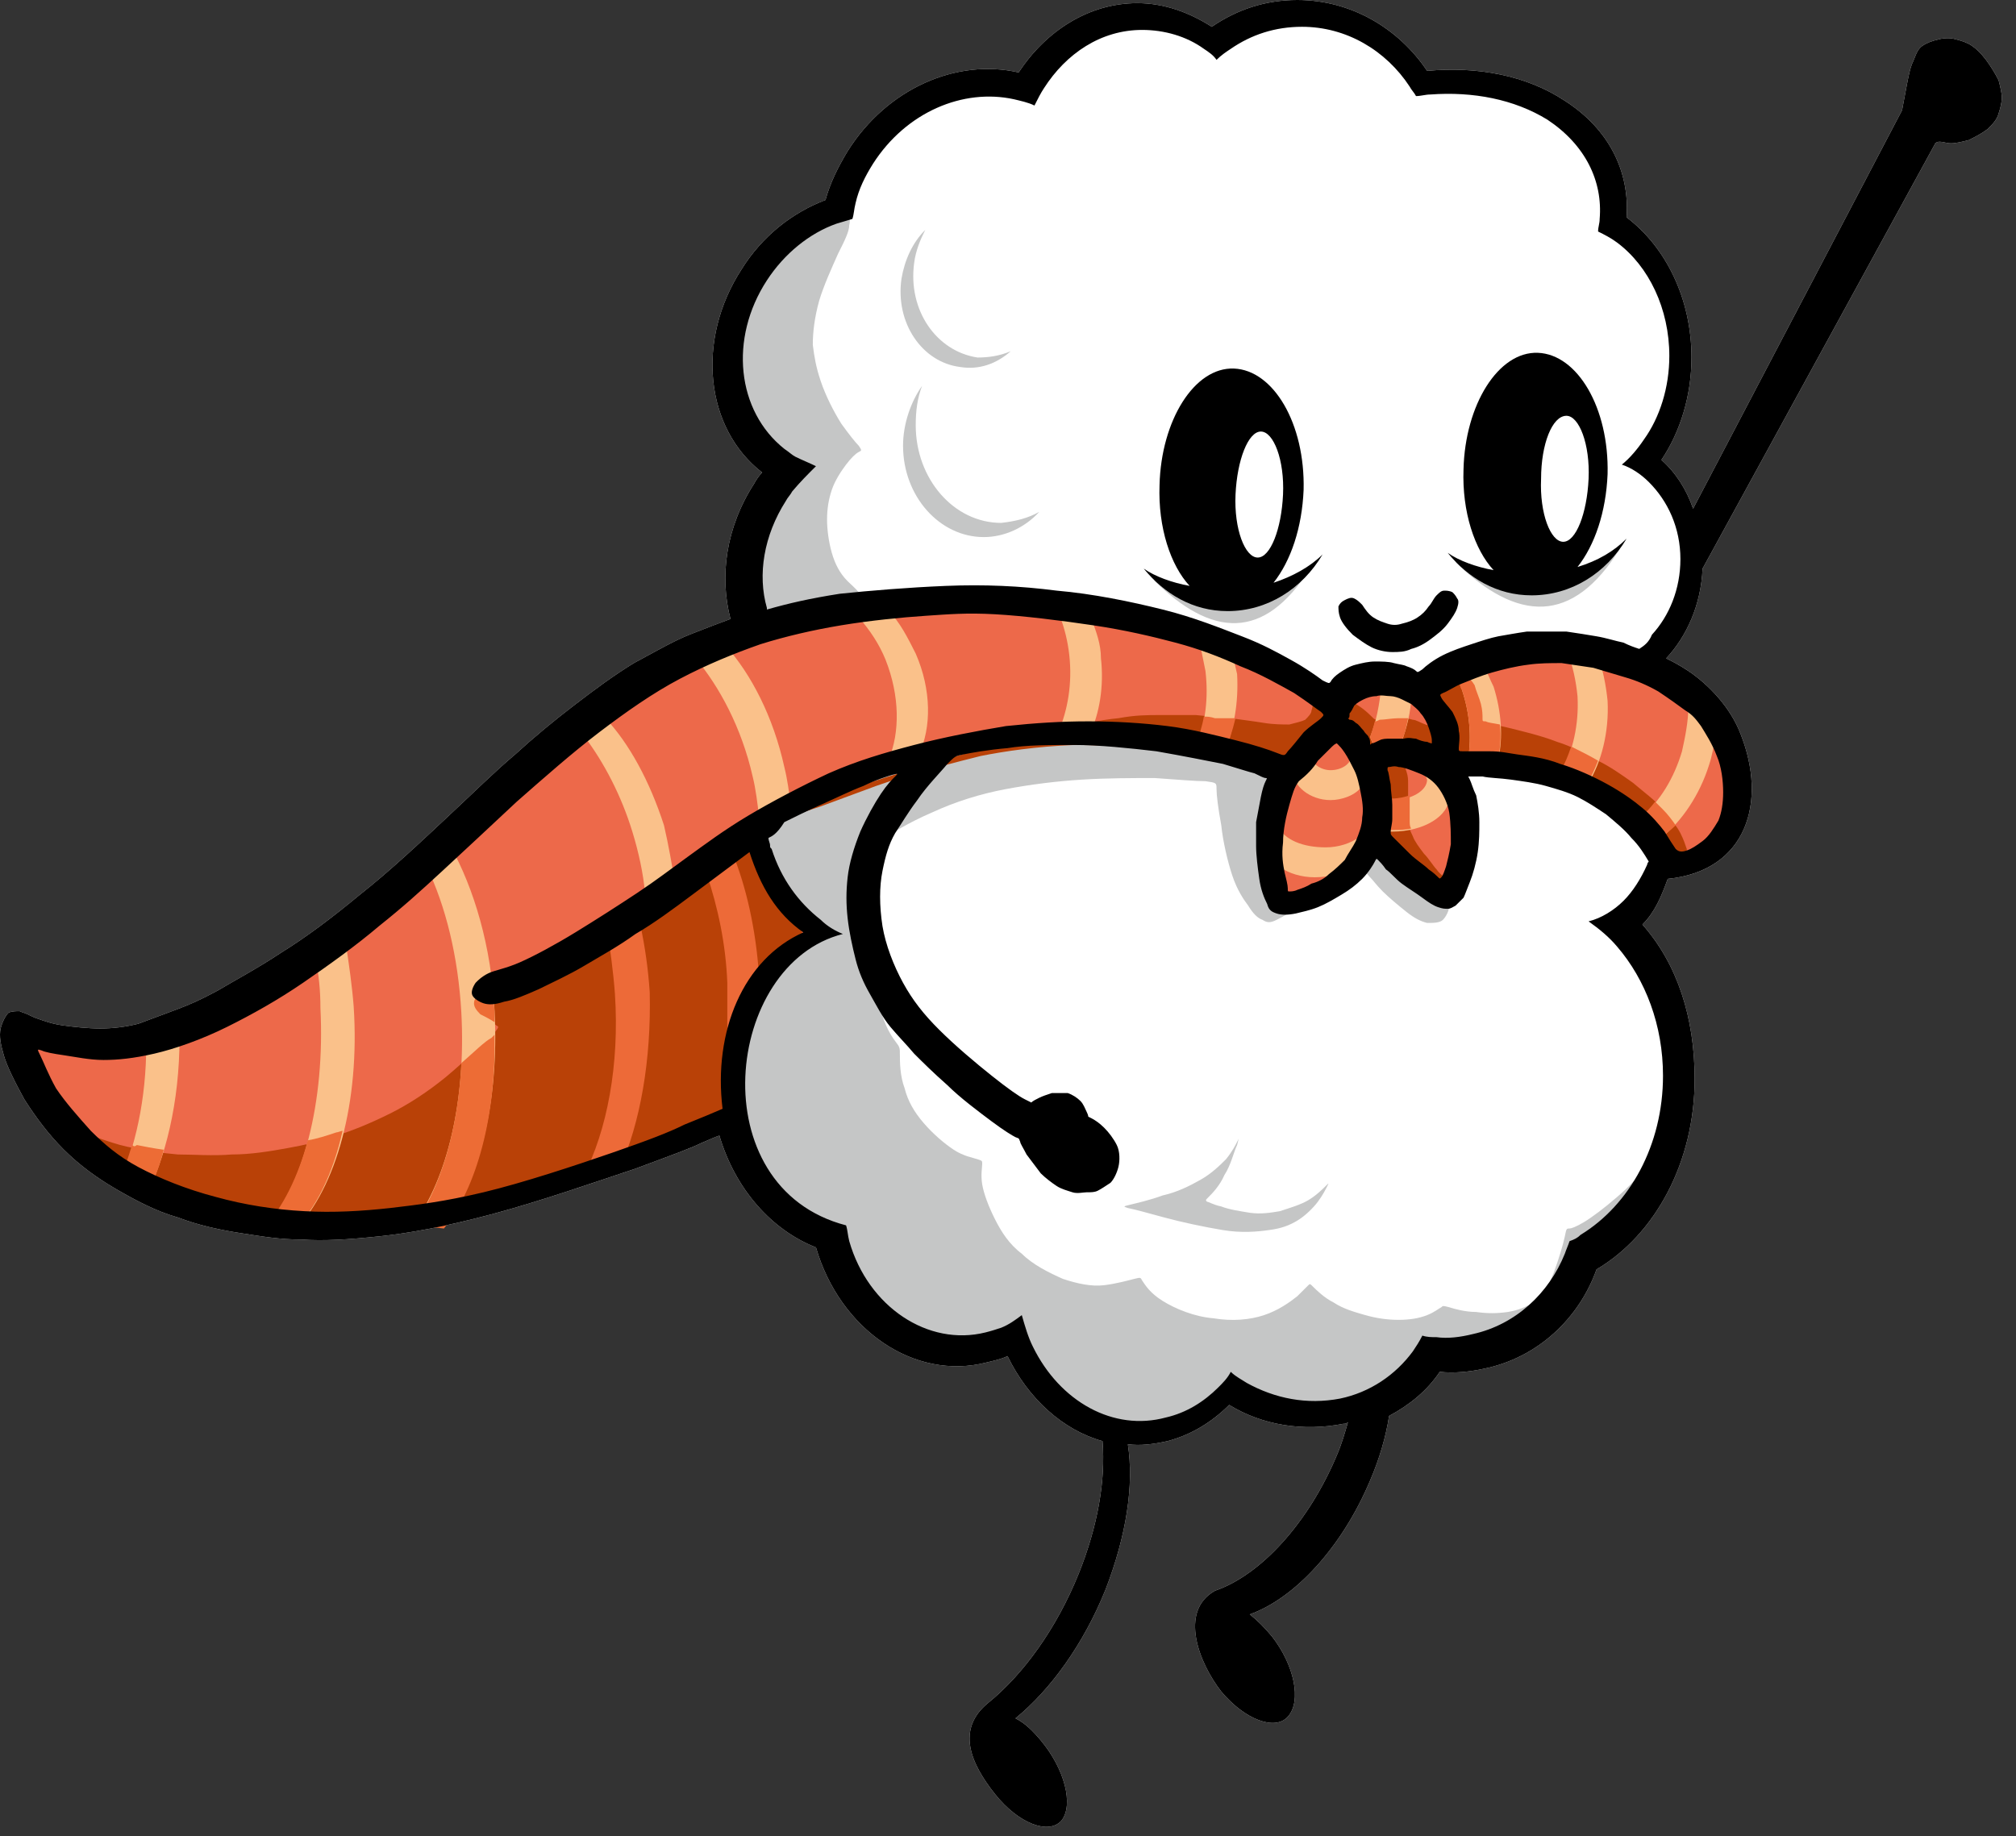 <svg width="101" height="92" viewBox="0 0 101 92" fill="none" xmlns="http://www.w3.org/2000/svg">
<rect x="0" y="0" width="101" height="92" fill="#333333" stroke="none"/>
<path fill-rule="evenodd" clip-rule="evenodd" d="M61.185 84.753C62.375 86.174 63.882 86.726 64.517 86.016C65.231 85.227 64.834 83.412 63.723 81.991C63.327 81.518 63.01 81.202 62.613 80.886C64.834 80.097 67.213 77.572 68.641 74.179C69.117 73.074 69.434 71.969 69.593 70.943C70.624 70.391 71.497 69.681 72.131 68.734C72.845 68.813 73.638 68.734 74.352 68.576C77.049 68.024 79.111 66.051 79.984 63.604C82.918 61.868 84.901 58.238 84.901 54.056C84.901 50.978 84.029 48.295 82.284 46.322C82.918 45.691 83.236 44.902 83.553 44.034C87.519 43.639 88.55 40.167 87.201 36.774C86.963 36.142 86.567 35.511 86.091 34.959C85.615 34.406 85.06 33.933 84.584 33.617C84.108 33.302 83.791 33.144 83.474 32.986C84.505 31.881 85.219 30.303 85.298 28.488L96.958 7.181C97.037 7.102 97.116 7.102 97.196 7.102C97.354 7.102 97.513 7.181 97.751 7.181C97.989 7.181 98.306 7.102 98.623 7.023C98.941 6.865 99.258 6.708 99.575 6.471C99.813 6.234 100.051 5.997 100.13 5.682C100.21 5.445 100.289 5.129 100.289 4.893C100.289 4.656 100.21 4.34 100.13 4.025C99.972 3.709 99.734 3.314 99.496 2.999C99.258 2.683 99.02 2.446 98.782 2.288C98.544 2.131 98.306 2.052 97.989 1.973C97.751 1.894 97.433 1.894 97.116 1.973C96.799 2.052 96.561 2.131 96.323 2.288C96.085 2.446 96.006 2.683 95.847 3.078C95.689 3.393 95.609 3.867 95.53 4.261C95.451 4.656 95.371 5.129 95.292 5.524L84.822 25.489C84.505 24.542 83.95 23.674 83.236 23.043C84.187 21.622 84.743 19.807 84.743 17.913C84.743 14.994 83.474 12.389 81.491 10.89C81.649 8.602 80.618 6.471 78.397 5.05C76.494 3.788 74.035 3.314 71.497 3.551C70.069 1.42 67.689 0 64.993 0C63.406 0 61.978 0.473 60.709 1.342C59.599 0.631 58.33 0.158 56.981 0.158C54.523 0.158 52.381 1.578 51.033 3.63C47.939 2.92 44.449 4.419 42.466 7.576C41.99 8.365 41.594 9.154 41.356 10.022C39.69 10.653 38.183 11.837 37.152 13.494C34.852 17.045 35.328 21.465 38.183 23.674C38.025 23.832 37.866 24.069 37.786 24.227C36.359 26.436 36.041 28.882 36.597 31.013C35.962 31.25 35.328 31.486 34.535 31.802C33.741 32.118 32.789 32.67 31.758 33.223C30.727 33.854 29.775 34.564 28.744 35.353C27.713 36.142 26.761 36.932 25.809 37.8C24.778 38.668 23.747 39.694 22.478 40.877C21.13 42.14 19.543 43.639 18.036 44.823C16.609 46.007 15.34 46.954 14.07 47.743C12.881 48.532 11.691 49.163 10.898 49.637C10.025 50.11 9.47 50.347 8.835 50.584C8.201 50.82 7.566 51.057 6.932 51.294C6.297 51.452 5.663 51.531 5.028 51.531C4.394 51.531 3.68 51.452 3.125 51.373C2.569 51.294 2.173 51.136 1.935 51.057C1.697 50.978 1.538 50.899 1.38 50.82C1.221 50.742 1.142 50.742 0.983 50.663C0.824 50.663 0.586 50.663 0.428 50.742C0.269 50.899 0.111 51.215 0.031 51.531C-0.048 51.925 0.031 52.32 0.19 52.872C0.348 53.425 0.745 54.214 1.221 55.082C1.776 55.95 2.411 56.818 3.204 57.607C3.997 58.396 4.87 59.027 5.821 59.58C6.773 60.132 7.804 60.685 8.915 61C9.946 61.395 11.056 61.632 12.088 61.789C13.119 61.947 13.991 62.105 15.102 62.105C16.212 62.184 17.481 62.105 18.988 61.947C20.495 61.789 22.24 61.474 24.62 60.842C26.999 60.211 29.934 59.185 31.838 58.554C33.741 57.844 34.614 57.528 35.09 57.291C35.645 57.055 35.804 56.976 36.041 56.897C36.835 59.58 38.659 61.632 40.88 62.5C42.07 66.603 45.798 69.207 49.446 68.26C49.764 68.181 50.16 68.103 50.477 67.945C51.508 70.075 53.254 71.654 55.236 72.206C55.395 74.179 54.998 76.467 54.047 78.835C52.936 81.597 51.27 83.885 49.526 85.306C47.86 86.647 48.653 88.383 49.843 89.883C51.033 91.382 52.54 91.934 53.174 91.224C53.809 90.435 53.333 88.62 52.143 87.2C51.746 86.726 51.35 86.332 50.874 86.095C52.619 84.674 54.285 82.386 55.395 79.624C56.426 76.941 56.823 74.416 56.505 72.364C57.14 72.443 57.775 72.364 58.489 72.206C59.678 71.89 60.709 71.259 61.582 70.391C63.248 71.417 65.31 71.733 67.293 71.338C67.372 71.338 67.451 71.338 67.531 71.259C67.372 71.811 67.213 72.364 66.975 72.916C65.548 76.309 63.168 78.914 60.868 79.703C59.044 80.729 60.075 83.333 61.185 84.753Z" fill="white"/>
<path fill-rule="evenodd" clip-rule="evenodd" d="M58.33 61C59.202 61.237 60.313 61.474 61.265 61.632C62.216 61.789 63.01 61.711 63.565 61.632C64.199 61.553 64.596 61.395 64.993 61.158C65.389 60.921 65.786 60.527 66.024 60.211C66.262 59.895 66.42 59.58 66.499 59.422C66.579 59.264 66.579 59.264 66.42 59.422C66.262 59.58 65.944 59.895 65.548 60.132C65.151 60.369 64.596 60.527 64.12 60.685C63.644 60.764 63.168 60.843 62.613 60.764C62.137 60.685 61.582 60.606 61.185 60.448C60.789 60.369 60.551 60.211 60.471 60.211C60.392 60.132 60.392 60.132 60.551 59.974C60.709 59.817 61.106 59.422 61.344 58.87C61.661 58.396 61.82 57.686 61.978 57.37C62.058 57.055 62.058 57.055 62.058 57.055C62.058 57.055 62.058 57.055 61.978 57.212C61.899 57.37 61.74 57.686 61.423 58.081C61.106 58.396 60.709 58.791 60.154 59.106C59.599 59.422 58.964 59.738 58.251 59.895C57.616 60.132 56.902 60.29 56.585 60.369C56.267 60.448 56.267 60.448 56.505 60.527C56.902 60.606 57.457 60.764 58.33 61ZM50.636 17.598C49.922 18.229 49.05 18.545 48.098 18.387C46.194 18.15 44.846 16.177 45.163 13.968C45.322 13.021 45.718 12.153 46.353 11.521C46.115 11.995 45.877 12.547 45.798 13.179C45.48 15.546 46.908 17.598 48.97 17.913C49.526 17.913 50.081 17.834 50.636 17.598ZM52.064 25.647C51.35 26.436 50.319 26.91 49.288 26.91C47.067 26.91 45.242 24.858 45.242 22.333C45.242 21.228 45.639 20.123 46.194 19.334C45.956 19.965 45.877 20.596 45.877 21.307C45.877 23.99 47.781 26.199 50.16 26.199C50.874 26.12 51.508 25.963 52.064 25.647ZM57.775 29.04C60.709 31.96 63.327 32.118 65.627 28.488C64.913 28.961 64.199 29.435 63.486 29.672C62.772 29.908 62.216 29.987 61.661 29.987C61.185 29.987 60.789 29.987 60.551 29.987C60.313 29.987 60.154 30.066 59.995 29.987C59.837 29.987 59.599 29.908 59.202 29.75C58.885 29.593 58.33 29.277 57.775 29.04ZM72.924 28.172C76.018 31.171 78.794 31.329 81.173 27.462C80.539 27.857 79.904 28.251 79.19 28.646C78.477 28.961 77.525 29.277 76.969 29.356C76.335 29.514 75.938 29.514 75.621 29.435C75.304 29.356 75.066 29.198 74.749 29.04C74.431 28.882 74.193 28.725 73.876 28.567C73.559 28.409 73.242 28.251 73.083 28.172C72.924 28.172 72.924 28.172 72.924 28.172ZM43.022 30.224C43.418 29.908 42.863 29.514 42.466 29.119C42.07 28.725 41.832 28.251 41.673 27.699C41.514 27.146 41.435 26.515 41.435 26.041C41.435 25.489 41.514 25.016 41.673 24.542C41.832 24.069 42.149 23.595 42.387 23.279C42.625 22.964 42.863 22.727 43.022 22.648C43.18 22.569 43.18 22.569 43.022 22.333C42.863 22.175 42.546 21.78 42.149 21.228C41.752 20.596 41.356 19.807 41.118 19.097C40.88 18.387 40.801 17.913 40.721 17.282C40.721 16.651 40.801 15.941 41.038 15.072C41.276 14.283 41.673 13.415 41.99 12.705C42.308 12.074 42.546 11.6 42.546 11.285C42.625 10.969 42.546 10.811 42.228 10.811C41.911 10.811 41.435 10.969 40.563 11.443C39.769 11.916 38.659 12.784 37.945 13.81C37.231 14.836 36.835 16.02 36.755 17.282C36.676 18.466 36.993 19.728 37.311 20.754C37.707 21.78 38.183 22.569 38.421 23.279C38.659 23.99 38.659 24.542 38.421 25.331C38.183 26.12 37.707 26.988 37.469 27.857C37.231 28.646 37.152 29.356 37.231 29.908C37.311 30.461 37.469 30.855 37.945 31.092C38.421 31.25 39.214 31.25 40.245 31.013C41.356 30.855 42.625 30.54 43.022 30.224ZM72.131 44.586C72.448 44.823 72.607 45.139 72.607 45.375C72.607 45.612 72.448 45.928 72.29 46.086C72.131 46.243 71.814 46.243 71.497 46.243C71.179 46.164 70.862 46.007 70.465 45.691C70.069 45.375 69.593 44.981 69.276 44.665C68.958 44.349 68.8 44.113 68.641 43.955C68.483 43.797 68.324 43.56 68.245 43.481C68.165 43.403 68.165 43.403 67.689 43.718C67.213 44.034 66.262 44.665 65.548 45.139C64.834 45.612 64.279 45.928 63.961 46.086C63.644 46.243 63.486 46.243 63.248 46.086C63.01 46.007 62.772 45.77 62.534 45.375C62.296 45.06 61.978 44.586 61.74 43.876C61.502 43.166 61.265 42.14 61.185 41.351C61.027 40.483 60.947 39.851 60.947 39.536C60.947 39.22 60.947 39.22 60.392 39.141C59.916 39.141 58.964 39.062 57.854 38.983C56.743 38.983 55.474 38.983 54.205 39.062C52.936 39.141 51.667 39.299 50.398 39.536C49.129 39.773 47.86 40.167 46.67 40.719C45.56 41.193 44.529 41.824 44.053 42.14C43.577 42.456 43.577 42.456 43.577 43.797C43.577 45.139 43.577 47.822 43.894 49.479C44.132 51.136 44.608 51.846 44.846 52.162C45.084 52.478 45.084 52.478 45.084 52.872C45.084 53.188 45.084 53.898 45.322 54.529C45.48 55.161 45.798 55.713 46.273 56.266C46.749 56.818 47.305 57.291 47.781 57.607C48.256 57.923 48.732 58.002 48.97 58.081C49.208 58.159 49.208 58.159 49.208 58.317C49.208 58.475 49.129 58.87 49.208 59.343C49.288 59.817 49.526 60.448 49.843 61.079C50.16 61.711 50.557 62.342 51.191 62.815C51.746 63.368 52.54 63.762 53.254 64.078C53.967 64.315 54.681 64.472 55.316 64.394C55.95 64.315 56.505 64.157 56.823 64.078C57.14 63.999 57.14 63.999 57.219 64.157C57.378 64.394 57.616 64.788 58.251 65.183C58.885 65.577 59.837 65.972 60.789 66.051C61.74 66.209 62.613 66.13 63.327 65.893C64.041 65.656 64.596 65.262 64.993 64.946C65.31 64.63 65.468 64.472 65.548 64.394C65.627 64.315 65.627 64.315 65.786 64.472C65.944 64.63 66.341 65.025 66.817 65.262C67.293 65.577 67.848 65.735 68.403 65.893C68.958 66.051 69.514 66.13 70.069 66.13C70.624 66.13 71.1 66.051 71.497 65.893C71.893 65.735 72.052 65.577 72.21 65.498C72.29 65.419 72.29 65.419 72.607 65.498C72.845 65.577 73.4 65.735 73.955 65.735C74.511 65.814 74.987 65.814 75.542 65.735C76.018 65.656 76.494 65.498 76.89 65.183C77.287 64.867 77.604 64.394 77.842 63.762C78.08 63.131 78.318 62.342 78.397 61.947C78.477 61.553 78.477 61.553 78.635 61.553C78.715 61.553 78.952 61.474 79.349 61.237C79.746 61 80.38 60.527 81.015 59.974C81.57 59.501 82.125 58.949 82.68 58.081C83.236 57.212 83.712 56.108 84.029 55.555C84.267 55.003 84.267 55.003 83.791 56.187C83.315 57.37 82.363 59.738 81.253 61.553C80.142 63.368 78.952 64.63 77.604 65.656C76.335 66.603 74.907 67.313 74.035 67.629C73.162 67.945 72.766 67.866 72.369 67.945C71.972 68.024 71.496 68.339 70.624 68.892C69.752 69.444 68.403 70.233 67.213 70.549C66.103 70.865 65.151 70.628 64.358 70.391C63.486 70.154 62.772 69.918 62.058 70.075C61.344 70.154 60.63 70.549 59.916 70.865C59.123 71.18 58.251 71.417 57.299 71.417C56.347 71.417 55.395 71.18 54.443 70.707C53.571 70.154 52.698 69.365 52.143 68.655C51.588 67.945 51.35 67.313 51.033 67.156C50.636 66.998 50.16 67.234 49.367 67.313C48.574 67.471 47.543 67.471 46.432 66.998C45.322 66.524 44.211 65.656 43.418 64.63C42.625 63.605 42.308 62.5 41.673 61.789C41.118 61.079 40.245 60.685 39.532 60.053C38.738 59.422 38.024 58.633 37.628 57.765C37.231 56.897 37.073 56.029 36.993 55.003C36.914 53.898 36.914 52.635 37.231 51.452C37.548 50.347 38.183 49.321 38.659 48.611C39.135 47.901 39.611 47.506 39.928 47.269C40.325 46.954 40.642 46.717 40.642 46.559C40.642 46.401 40.404 46.164 40.087 45.77C39.69 45.297 39.294 44.586 38.818 43.797C38.421 43.087 38.024 42.298 38.024 41.745C38.024 41.193 38.421 40.798 39.373 40.325C40.325 39.851 41.832 39.378 43.259 38.825C44.687 38.273 45.956 37.642 47.543 37.247C49.05 36.853 50.874 36.616 53.491 36.774C56.109 36.932 59.52 37.405 61.423 37.8C63.327 38.194 63.803 38.51 63.961 39.141C64.12 39.773 63.882 40.719 63.803 41.666C63.723 42.613 63.882 43.56 63.961 44.034C64.041 44.586 64.12 44.665 64.358 44.665C64.675 44.665 65.151 44.507 65.865 44.113C66.579 43.718 67.451 43.166 68.086 42.85C68.72 42.535 69.196 42.535 69.593 42.692C69.99 42.85 70.307 43.245 70.783 43.56C71.259 44.113 71.734 44.349 72.131 44.586Z" fill="#C5C6C6"/>
<path fill-rule="evenodd" clip-rule="evenodd" d="M85.932 36.853C85.219 35.827 84.029 34.722 82.76 34.012C81.491 33.302 80.142 32.907 78.794 32.828C77.445 32.749 76.176 32.907 75.066 33.223C73.955 33.538 73.004 33.933 72.131 34.17C71.259 34.327 70.465 34.327 69.831 34.248C69.196 34.248 68.72 34.248 68.245 34.406C67.769 34.564 67.293 34.88 66.658 34.722C65.944 34.643 65.072 34.091 64.12 33.538C63.168 32.986 62.137 32.434 60.233 31.881C58.33 31.329 55.554 30.855 52.778 30.54C50.081 30.224 47.384 30.145 44.608 30.461C41.832 30.776 38.897 31.486 36.438 32.434C33.979 33.38 31.996 34.564 29.934 36.142C27.872 37.721 25.572 39.773 23.351 41.666C21.13 43.56 18.909 45.297 16.767 46.796C14.626 48.374 12.643 49.716 10.739 50.584C8.836 51.531 7.091 52.083 5.742 52.241C4.394 52.478 3.442 52.32 2.728 52.162C2.014 52.004 1.459 51.846 1.221 52.004C1.062 52.241 1.142 52.793 1.459 53.425C1.697 54.056 2.173 54.687 2.569 55.398C2.966 56.108 3.442 56.818 4.156 57.37C4.87 58.002 5.742 58.554 7.249 59.185C8.756 59.817 10.819 60.527 13.039 60.921C15.26 61.316 17.719 61.395 20.575 61C23.43 60.606 26.682 59.817 29.299 58.949C31.917 58.16 33.9 57.37 35.09 56.818C36.279 56.266 36.597 55.95 36.755 55.319C36.914 54.766 36.835 53.898 36.993 52.872C37.152 51.846 37.469 50.663 37.866 49.795C38.183 48.926 38.58 48.453 39.135 47.98C39.69 47.506 40.483 46.875 40.642 46.401C40.801 45.928 40.245 45.533 39.69 44.981C39.214 44.428 38.738 43.797 38.421 43.245C38.104 42.692 37.945 42.14 38.025 41.745C38.183 41.351 38.58 40.956 39.611 40.404C40.563 39.851 42.149 39.22 43.815 38.668C45.48 38.115 47.384 37.721 49.526 37.405C51.667 37.089 54.205 36.932 56.505 37.011C58.885 37.089 61.106 37.484 62.296 37.879C63.565 38.273 63.723 38.589 63.803 39.141C63.882 39.694 63.803 40.483 63.803 41.666C63.723 42.771 63.723 44.271 64.041 44.902C64.437 45.533 65.151 45.218 65.786 44.902C66.341 44.586 66.737 44.349 67.213 43.955C67.689 43.481 68.403 42.929 68.958 42.692C69.514 42.456 70.069 42.613 70.545 43.008C71.021 43.481 71.497 44.192 71.814 44.586C72.131 44.981 72.29 44.981 72.528 44.586C72.766 44.192 73.083 43.481 73.162 42.456C73.242 41.43 73.162 40.246 73.004 39.378C72.845 38.589 72.686 38.194 73.004 37.958C73.321 37.8 74.193 37.721 75.383 38.036C76.573 38.352 78.239 38.904 79.508 39.615C80.777 40.325 81.808 41.272 82.442 41.903C83.077 42.535 83.394 42.771 83.95 42.85C84.505 42.929 85.219 42.85 85.774 42.219C86.329 41.666 86.646 40.562 86.726 39.536C86.963 38.825 86.646 37.879 85.932 36.853Z" fill="#ED694A"/>
<path fill-rule="evenodd" clip-rule="evenodd" d="M80.142 40.088C81.015 40.641 81.808 41.43 82.442 41.982C82.998 42.613 83.394 43.087 83.712 43.245C84.029 43.403 84.346 43.245 84.425 43.087C84.584 42.929 84.505 42.771 84.505 42.535C84.425 42.298 84.346 42.061 84.187 41.745C84.029 41.43 83.712 41.035 83.315 40.562C82.918 40.088 82.363 39.694 81.808 39.22C81.253 38.826 80.697 38.431 80.063 38.115C79.428 37.8 78.794 37.405 78.001 37.168C77.207 36.853 76.176 36.616 75.542 36.458C74.907 36.3 74.59 36.3 74.511 36.221C74.352 36.221 74.352 36.221 74.352 36.064C74.352 35.906 74.352 35.669 74.273 35.353C74.193 35.038 74.035 34.722 73.956 34.406C73.797 34.17 73.718 34.012 73.321 34.012C72.924 34.091 72.369 34.328 72.052 34.722C71.814 35.117 71.814 35.59 71.893 35.985C71.972 36.3 72.052 36.458 71.972 36.458C71.893 36.458 71.655 36.379 71.417 36.3C71.179 36.221 70.941 36.064 70.783 36.064C70.545 35.985 70.386 35.985 70.069 35.985C69.752 35.985 69.355 36.064 69.117 36.064C68.879 36.064 68.879 36.064 68.721 35.906C68.562 35.748 68.165 35.353 67.61 35.117C67.055 34.959 66.341 34.959 66.024 35.117C65.706 35.196 65.786 35.432 65.706 35.59C65.706 35.748 65.548 35.906 65.389 36.064C65.231 36.142 64.913 36.221 64.596 36.3C64.279 36.3 63.803 36.3 63.327 36.221C62.851 36.142 62.216 36.064 61.661 35.985C61.106 35.906 60.551 35.906 59.916 35.827C59.282 35.827 58.647 35.827 58.092 35.827C57.457 35.827 56.902 35.827 56.03 35.985C55.157 36.064 53.967 36.3 51.033 37.011C48.098 37.8 43.497 39.141 40.801 40.167C38.104 41.193 37.39 41.982 35.248 43.56C33.107 45.06 29.617 47.348 27.555 48.532C25.413 49.716 24.699 49.716 24.302 49.795C23.906 49.873 23.747 50.031 23.747 50.268C23.747 50.426 23.827 50.584 24.065 50.821C24.302 51.057 24.699 51.215 24.858 51.373C25.016 51.452 25.016 51.452 24.62 51.925C24.144 52.32 23.271 53.188 22.32 53.977C21.447 54.687 20.495 55.319 19.543 55.792C18.592 56.266 17.64 56.66 16.847 56.897C15.974 57.212 15.26 57.37 14.388 57.528C13.515 57.686 12.563 57.844 11.612 57.844C10.66 57.923 9.708 57.844 8.915 57.844C8.122 57.765 7.328 57.686 6.773 57.528C6.218 57.449 5.742 57.291 5.266 57.134C4.79 56.976 4.235 56.739 4.076 56.976C3.918 57.134 4.235 57.686 5.028 58.396C5.821 59.106 7.091 59.895 8.518 60.527C9.946 61.158 11.612 61.474 13.832 61.553C16.133 61.632 18.988 61.395 22.082 60.764C25.175 60.132 28.506 59.106 30.965 58.317C33.424 57.528 35.01 57.055 35.804 56.266C36.597 55.555 36.597 54.529 36.676 53.661C36.755 52.793 36.835 51.925 37.231 51.057C37.549 50.189 38.104 49.242 38.738 48.532C39.373 47.822 40.007 47.427 40.166 47.033C40.325 46.638 39.928 46.322 39.611 45.849C39.214 45.375 38.818 44.823 38.58 44.192C38.262 43.639 38.104 43.008 38.104 42.535C38.104 42.061 38.342 41.666 38.897 41.272C39.373 40.956 40.166 40.719 41.118 40.404C41.99 40.088 43.022 39.694 43.894 39.378C44.767 39.062 45.401 38.904 46.194 38.668C46.987 38.431 47.86 38.194 49.129 37.879C50.319 37.642 51.905 37.405 53.809 37.326C55.712 37.326 58.092 37.484 59.758 37.8C61.423 38.115 62.454 38.51 63.327 38.431C64.279 38.273 65.151 37.563 65.706 37.168C66.341 36.774 66.658 36.616 66.975 36.616C67.293 36.695 67.61 36.932 67.927 37.642C68.245 38.352 68.562 39.615 68.8 40.562C69.038 41.588 69.355 42.298 69.831 43.008C70.307 43.639 71.021 44.192 71.576 44.349C72.052 44.586 72.369 44.507 72.448 44.349C72.528 44.271 72.448 44.113 72.369 43.955C72.29 43.876 72.131 43.797 71.972 43.56C71.814 43.403 71.576 43.008 71.338 42.771C71.1 42.456 70.862 42.14 70.783 41.903C70.624 41.588 70.545 41.351 70.545 41.035C70.545 40.719 70.545 40.404 70.545 40.088C70.545 39.773 70.545 39.536 70.545 39.299C70.545 39.062 70.545 38.904 70.466 38.668C70.386 38.431 70.307 38.194 70.386 38.036C70.466 37.879 70.703 37.879 71.259 37.879C71.814 37.879 72.766 37.879 73.797 38.115C74.828 38.273 76.018 38.589 77.128 38.904C78.239 39.299 79.19 39.536 80.142 40.088Z" fill="#B94107"/>
<path fill-rule="evenodd" clip-rule="evenodd" d="M84.584 35.432L85.932 36.932C85.853 37.405 85.774 37.879 85.615 38.352C85.139 39.851 84.267 41.114 83.315 41.903L82.204 40.956C83.156 40.167 83.87 38.983 84.267 37.642C84.425 36.932 84.584 36.142 84.584 35.432Z" fill="#FAC18A"/>
<path fill-rule="evenodd" clip-rule="evenodd" d="M79.587 39.22L78.239 38.668C78.794 37.642 79.111 36.3 79.032 34.88C78.952 34.091 78.794 33.38 78.556 32.749L80.063 32.907C80.301 33.538 80.46 34.327 80.539 35.117C80.618 36.695 80.222 38.194 79.587 39.22Z" fill="#FAC18A"/>
<path fill-rule="evenodd" clip-rule="evenodd" d="M74.352 33.38L73.004 33.933C73.083 34.17 73.162 34.328 73.242 34.564C73.638 35.748 73.718 36.932 73.559 37.958L75.066 38.036C75.304 36.932 75.225 35.669 74.828 34.406C74.669 34.091 74.511 33.696 74.352 33.38Z" fill="#FAC18A"/>
<path fill-rule="evenodd" clip-rule="evenodd" d="M61.344 37.642L59.916 37.326C60.392 36.3 60.551 34.959 60.392 33.617C60.313 33.223 60.233 32.828 60.154 32.434L61.74 32.749C61.82 33.065 61.899 33.459 61.978 33.775C62.058 35.196 61.82 36.537 61.344 37.642Z" fill="#FAC18A"/>
<path fill-rule="evenodd" clip-rule="evenodd" d="M54.681 31.013L53.095 30.855C53.333 31.486 53.492 32.118 53.571 32.828C53.729 34.248 53.492 35.59 53.016 36.695L54.602 36.774C55.078 35.748 55.316 34.406 55.157 32.986C55.157 32.276 54.919 31.644 54.681 31.013Z" fill="#FAC18A"/>
<path fill-rule="evenodd" clip-rule="evenodd" d="M46.035 37.8L44.529 38.036C45.084 36.695 45.084 34.88 44.37 33.065C44.053 32.276 43.577 31.566 43.022 30.934L44.529 30.619C45.084 31.171 45.48 31.96 45.877 32.749C46.67 34.564 46.67 36.458 46.035 37.8Z" fill="#FAC18A"/>
<path fill-rule="evenodd" clip-rule="evenodd" d="M68.8 37.326L68.641 36.932C68.958 36.142 69.117 35.274 69.196 34.406L70.703 34.801C70.703 35.669 70.466 36.458 70.228 37.168L68.8 37.326Z" fill="#FAC18A"/>
<path fill-rule="evenodd" clip-rule="evenodd" d="M73.083 34.17C73.162 34.328 73.162 34.485 73.242 34.564C73.638 35.748 73.718 36.932 73.559 37.958L75.066 38.036C75.145 37.484 75.225 36.932 75.145 36.3C74.749 36.221 74.59 36.221 74.431 36.142C74.273 36.142 74.273 36.142 74.273 35.985C74.273 35.827 74.273 35.59 74.193 35.274C74.114 34.959 73.955 34.643 73.876 34.328C73.718 34.091 73.638 33.933 73.242 33.933C73.162 34.091 73.162 34.17 73.083 34.17Z" fill="#ED6A38"/>
<path fill-rule="evenodd" clip-rule="evenodd" d="M78.715 37.405C79.19 37.642 79.666 37.879 80.063 38.115C79.904 38.51 79.746 38.904 79.508 39.22L78.159 38.668C78.397 38.273 78.556 37.879 78.715 37.405Z" fill="#ED6A38"/>
<path fill-rule="evenodd" clip-rule="evenodd" d="M82.918 40.167C83.077 40.325 83.156 40.404 83.315 40.562C83.553 40.798 83.791 41.114 83.95 41.351C83.712 41.588 83.474 41.745 83.315 41.903L82.204 40.956C82.442 40.719 82.68 40.483 82.918 40.167Z" fill="#ED6A38"/>
<path fill-rule="evenodd" clip-rule="evenodd" d="M68.879 36.142C68.8 36.458 68.72 36.695 68.641 36.932L68.8 37.326L70.228 37.089C70.386 36.774 70.465 36.379 70.545 35.985C70.386 35.985 70.228 35.985 70.069 35.985C69.752 35.985 69.355 36.063 69.117 36.063C68.958 36.142 68.958 36.142 68.879 36.142Z" fill="#ED6A38"/>
<path fill-rule="evenodd" clip-rule="evenodd" d="M60.313 35.906C60.233 36.379 60.075 36.853 59.916 37.326L61.344 37.642C61.582 37.168 61.74 36.616 61.899 35.985C61.82 35.985 61.661 35.985 61.582 35.985C61.502 35.985 61.344 35.985 61.265 35.985C61.106 35.985 61.027 35.985 60.868 35.985C60.63 35.906 60.471 35.906 60.313 35.906Z" fill="#ED6A38"/>
<path fill-rule="evenodd" clip-rule="evenodd" d="M36.359 32.355L34.852 32.986C36.041 34.406 37.152 36.458 37.707 38.904C37.866 39.536 37.945 40.246 38.025 40.877L39.611 40.325C39.532 39.694 39.452 39.062 39.294 38.431C38.738 35.906 37.628 33.775 36.359 32.355Z" fill="#FAC18A"/>
<path fill-rule="evenodd" clip-rule="evenodd" d="M33.821 44.271L32.314 44.744C32.234 43.797 31.996 42.692 31.679 41.666C31.124 39.851 30.251 38.194 29.299 36.932L30.331 35.985C31.52 37.247 32.551 39.141 33.265 41.351C33.503 42.377 33.662 43.324 33.821 44.271Z" fill="#FAC18A"/>
<path fill-rule="evenodd" clip-rule="evenodd" d="M22.24 61.474L20.733 61.316C22.399 59.027 23.351 55.161 23.113 50.742C22.954 47.901 22.32 45.375 21.368 43.403L22.558 42.377C23.747 44.507 24.62 47.427 24.778 50.663C25.016 55.24 23.985 59.264 22.24 61.474Z" fill="#FAC18A"/>
<path fill-rule="evenodd" clip-rule="evenodd" d="M17.323 47.269L15.815 48.059C15.974 48.848 16.053 49.637 16.053 50.505C16.291 55.24 15.181 59.422 13.277 61.553L14.784 61.632C16.847 59.501 18.036 55.24 17.719 50.426C17.64 49.4 17.481 48.295 17.323 47.269Z" fill="#FAC18A"/>
<path fill-rule="evenodd" clip-rule="evenodd" d="M7.249 60.053L5.901 59.422C6.773 57.528 7.328 55.082 7.328 52.32L8.994 52.004C8.994 55.24 8.28 58.081 7.249 60.053Z" fill="#FAC18A"/>
<path fill-rule="evenodd" clip-rule="evenodd" d="M31.044 58.554L29.22 58.949C30.41 56.66 31.044 53.346 30.807 49.794C30.727 48.69 30.569 47.585 30.41 46.48L32.076 46.322C32.314 47.427 32.472 48.532 32.551 49.716C32.631 53.109 32.076 56.266 31.044 58.554Z" fill="#ED6A38"/>
<path fill-rule="evenodd" clip-rule="evenodd" d="M38.104 49.163L36.438 51.531C36.438 50.742 36.438 50.031 36.438 49.242C36.359 47.269 35.962 45.454 35.407 43.797L36.676 42.692C37.39 44.428 37.866 46.559 38.024 48.848C38.104 48.926 38.104 49.005 38.104 49.163Z" fill="#ED6A38"/>
<path fill-rule="evenodd" clip-rule="evenodd" d="M24.778 51.215C24.778 51.057 24.778 50.899 24.778 50.742C24.778 50.584 24.699 49.873 24.699 49.716C24.541 49.716 24.461 49.794 24.302 49.794C23.906 49.873 23.747 50.031 23.747 50.268C23.747 50.426 23.827 50.584 24.065 50.82C24.223 50.899 24.541 51.057 24.778 51.215ZM23.113 53.267C22.954 56.581 22.082 59.501 20.733 61.395L22.24 61.553C23.906 59.501 24.858 55.871 24.778 51.846C24.699 51.925 24.699 51.925 24.62 52.004C24.302 52.162 23.747 52.714 23.113 53.267ZM17.164 56.66C17.085 56.66 16.926 56.739 16.847 56.739C16.371 56.897 15.895 57.055 15.419 57.134C14.943 58.949 14.15 60.527 13.198 61.553L14.705 61.632C15.816 60.606 16.688 58.791 17.164 56.66ZM6.615 57.37C6.377 58.159 6.139 58.791 5.901 59.422L7.249 60.053C7.646 59.343 7.963 58.554 8.201 57.607C7.646 57.528 7.249 57.449 6.853 57.37C6.773 57.449 6.694 57.449 6.615 57.37Z" fill="#ED6C35"/>
<path fill-rule="evenodd" clip-rule="evenodd" d="M71.338 38.668L72.448 39.299C72.607 39.457 72.607 39.694 72.607 39.93C72.607 40.877 71.338 41.666 69.752 41.666C69.672 41.666 69.593 41.666 69.514 41.666L69.593 40.088C69.672 40.088 69.752 40.088 69.752 40.088C70.703 40.088 71.497 39.615 71.497 39.062C71.417 38.904 71.417 38.747 71.338 38.668Z" fill="#FAC18A"/>
<path fill-rule="evenodd" clip-rule="evenodd" d="M65.706 37.879L64.755 38.589C64.755 39.378 65.627 40.088 66.658 40.088C67.213 40.088 67.927 39.852 68.245 39.378L67.689 37.879C67.689 38.273 67.213 38.589 66.658 38.589C66.182 38.589 65.706 38.273 65.706 37.879Z" fill="#FAC18A"/>
<path fill-rule="evenodd" clip-rule="evenodd" d="M64.041 41.43L63.406 42.298C63.406 43.166 64.517 43.955 65.865 43.955C67.213 43.955 68.324 43.245 68.324 42.298L68.8 40.798C68.8 41.666 67.689 42.456 66.42 42.456C65.231 42.456 64.358 42.061 64.041 41.43Z" fill="#FAC18A"/>
<path fill-rule="evenodd" clip-rule="evenodd" d="M70.703 41.509C70.386 41.587 70.069 41.587 69.752 41.587C69.672 41.587 69.593 41.587 69.514 41.587L69.593 40.009C69.672 40.009 69.752 40.009 69.752 40.009C70.069 40.009 70.386 39.93 70.624 39.851C70.624 39.93 70.624 40.009 70.624 40.167C70.624 40.483 70.624 40.798 70.624 41.114C70.624 41.272 70.624 41.43 70.703 41.509Z" fill="#ED6A38"/>
<path fill-rule="evenodd" clip-rule="evenodd" d="M66.024 38.115C66.341 37.8 66.579 37.563 66.737 37.405C66.896 37.247 66.975 37.247 66.975 37.247C66.975 37.247 66.975 37.247 67.055 37.326C67.134 37.405 67.213 37.484 67.372 37.721C67.531 37.958 67.689 38.273 67.848 38.589C68.007 38.904 68.086 39.299 68.165 39.694C68.245 40.088 68.324 40.562 68.245 40.956C68.245 41.351 68.086 41.745 67.927 42.14C67.769 42.456 67.531 42.771 67.372 43.087C67.134 43.324 66.896 43.56 66.579 43.797C66.341 44.034 66.024 44.192 65.706 44.271C65.468 44.428 65.231 44.507 64.993 44.586C64.834 44.665 64.675 44.665 64.596 44.665C64.517 44.665 64.517 44.665 64.517 44.507C64.517 44.349 64.437 44.034 64.358 43.718C64.279 43.324 64.199 42.85 64.279 42.219C64.279 41.587 64.437 40.877 64.596 40.325C64.755 39.773 64.834 39.457 65.072 39.141C65.468 38.825 65.786 38.51 66.024 38.115ZM69.752 40.325C69.752 40.009 69.672 39.615 69.672 39.299C69.593 38.983 69.593 38.747 69.514 38.589C69.514 38.431 69.514 38.431 69.593 38.431C69.672 38.431 69.831 38.352 70.069 38.431C70.307 38.431 70.703 38.589 71.1 38.747C71.497 38.904 71.814 39.141 72.052 39.457C72.29 39.773 72.528 40.246 72.607 40.719C72.686 41.272 72.686 41.824 72.686 42.298C72.607 42.771 72.528 43.087 72.448 43.403C72.369 43.639 72.29 43.876 72.21 43.955C72.131 44.034 72.131 44.034 72.052 43.955C71.972 43.876 71.814 43.718 71.576 43.56C71.338 43.324 70.941 43.087 70.624 42.771C70.307 42.456 69.99 42.14 69.831 41.982C69.672 41.824 69.672 41.824 69.672 41.666C69.672 41.509 69.752 41.272 69.752 41.035C69.752 40.877 69.752 40.641 69.752 40.325ZM70.941 37.011C71.1 37.089 71.338 37.168 71.497 37.168C71.655 37.247 71.734 37.247 71.734 37.247C71.734 37.247 71.734 37.247 71.734 37.089C71.734 36.932 71.655 36.695 71.576 36.458C71.497 36.221 71.338 35.906 71.179 35.748C71.021 35.511 70.862 35.432 70.703 35.274C70.545 35.196 70.386 35.117 70.228 35.038C70.069 34.959 69.831 34.88 69.672 34.88C69.434 34.88 69.196 34.801 68.958 34.88C68.72 34.88 68.483 34.959 68.324 35.038C68.165 35.117 68.007 35.196 67.848 35.353C67.769 35.511 67.689 35.669 67.61 35.748C67.61 35.906 67.61 35.985 67.531 35.985C67.531 35.985 67.531 35.985 67.61 36.063C67.689 36.063 67.769 36.063 67.927 36.221C68.086 36.3 68.165 36.458 68.324 36.616C68.403 36.774 68.562 36.853 68.562 36.932C68.641 37.011 68.641 37.168 68.641 37.247C68.641 37.326 68.641 37.326 68.721 37.247C68.8 37.247 68.958 37.168 69.117 37.089C69.276 37.011 69.434 37.011 69.672 37.011C69.91 37.011 70.148 37.011 70.307 37.011C70.624 36.932 70.783 37.011 70.941 37.011ZM76.018 37.8C76.573 37.879 77.366 37.958 78.159 38.273C78.953 38.51 79.825 38.904 80.539 39.299C81.253 39.694 81.808 40.088 82.284 40.483C82.76 40.877 83.156 41.351 83.394 41.666C83.632 42.061 83.791 42.298 83.95 42.535C84.108 42.692 84.267 42.692 84.505 42.613C84.743 42.535 84.981 42.377 85.298 42.14C85.615 41.903 85.853 41.509 86.091 41.114C86.25 40.719 86.329 40.246 86.329 39.694C86.329 39.141 86.25 38.431 86.012 37.879C85.774 37.247 85.457 36.774 85.219 36.379C84.981 36.063 84.822 35.827 84.425 35.59C84.108 35.353 83.553 34.959 83.077 34.643C82.522 34.327 81.966 34.091 81.411 33.933C80.856 33.775 80.38 33.617 79.825 33.459C79.27 33.38 78.794 33.302 78.239 33.223C77.683 33.223 77.128 33.223 76.573 33.302C75.938 33.38 75.304 33.538 74.749 33.696C74.193 33.854 73.638 34.091 73.242 34.248C72.845 34.406 72.528 34.643 72.29 34.722C72.131 34.801 72.131 34.801 72.21 34.959C72.29 35.117 72.528 35.353 72.766 35.669C72.924 35.985 73.083 36.3 73.083 36.616C73.162 36.932 73.083 37.326 73.083 37.484C73.083 37.642 73.083 37.642 73.321 37.642C73.638 37.642 74.193 37.642 74.59 37.642C75.225 37.642 75.463 37.721 76.018 37.8ZM37.549 42.692C36.597 43.403 35.645 44.113 34.693 44.823C33.741 45.533 32.789 46.243 31.838 46.796C30.965 47.427 30.093 47.901 29.299 48.374C28.506 48.848 27.634 49.242 26.999 49.558C26.285 49.873 25.73 50.11 25.254 50.189C24.778 50.347 24.461 50.347 24.223 50.268C23.985 50.189 23.747 50.031 23.668 49.873C23.589 49.716 23.668 49.479 23.827 49.242C23.985 49.084 24.144 48.926 24.461 48.769C24.778 48.611 25.334 48.532 26.047 48.216C26.761 47.901 27.793 47.348 28.824 46.717C29.855 46.086 30.965 45.375 31.917 44.744C32.869 44.113 33.583 43.56 34.455 42.929C35.328 42.298 36.279 41.587 37.469 40.877C38.659 40.167 40.166 39.378 41.514 38.747C42.942 38.115 44.291 37.721 45.798 37.326C47.305 36.932 48.97 36.616 50.398 36.379C51.905 36.221 53.174 36.142 54.523 36.142C55.871 36.142 57.219 36.221 58.489 36.379C59.758 36.537 60.947 36.853 61.899 37.089C62.851 37.326 63.565 37.563 63.961 37.721C64.358 37.879 64.358 37.879 64.517 37.642C64.675 37.484 64.993 37.089 65.31 36.695C65.627 36.379 66.024 36.142 66.182 35.985C66.341 35.827 66.341 35.827 66.182 35.669C65.944 35.511 65.548 35.196 64.834 34.722C64.12 34.328 63.168 33.775 62.137 33.38C61.106 32.907 60.075 32.512 58.885 32.197C57.695 31.881 56.347 31.566 54.761 31.329C53.174 31.092 51.27 30.855 49.843 30.776C48.415 30.697 47.543 30.776 46.353 30.855C45.163 30.934 43.577 31.092 42.149 31.329C40.721 31.566 39.373 31.881 38.104 32.276C36.755 32.749 35.407 33.302 34.059 34.012C32.71 34.722 31.362 35.669 30.013 36.695C28.665 37.721 27.237 38.983 25.889 40.167C24.54 41.43 23.271 42.613 22.161 43.639C21.05 44.665 20.178 45.454 18.988 46.401C17.878 47.348 16.45 48.374 15.181 49.242C13.912 50.11 12.643 50.82 11.374 51.452C10.105 52.083 8.756 52.556 7.725 52.793C6.694 53.03 5.901 53.109 5.187 53.109C4.473 53.109 3.759 52.951 3.204 52.872C2.649 52.793 2.252 52.714 2.093 52.635C1.856 52.556 1.856 52.556 2.014 52.872C2.173 53.188 2.411 53.819 2.807 54.529C3.283 55.24 3.918 55.95 4.552 56.66C5.187 57.291 5.901 57.923 6.932 58.475C7.963 59.027 9.311 59.58 10.819 59.974C12.246 60.369 13.753 60.606 15.26 60.685C16.688 60.764 18.116 60.685 19.543 60.527C20.892 60.369 22.24 60.211 24.223 59.738C26.206 59.264 28.824 58.396 30.648 57.765C32.472 57.133 33.503 56.739 34.297 56.344C35.09 56.029 35.645 55.792 36.2 55.555C35.724 51.688 37.231 48.058 40.245 46.717C38.897 45.77 38.104 44.428 37.549 42.692ZM61.185 84.753C62.375 86.174 63.882 86.726 64.517 86.016C65.231 85.227 64.834 83.412 63.723 81.991C63.327 81.518 63.01 81.202 62.613 80.886C64.834 80.097 67.213 77.572 68.641 74.179C69.117 73.074 69.434 71.969 69.593 70.943C70.624 70.391 71.497 69.681 72.131 68.734C72.845 68.813 73.638 68.734 74.352 68.576C77.049 68.024 79.111 66.051 79.984 63.604C82.918 61.868 84.901 58.238 84.901 54.056C84.901 50.978 84.029 48.295 82.284 46.322C82.918 45.691 83.236 44.902 83.553 44.034C87.519 43.639 88.55 40.167 87.201 36.774C86.963 36.142 86.567 35.511 86.091 34.959C85.615 34.406 85.06 33.933 84.584 33.617C84.108 33.302 83.791 33.144 83.474 32.986C84.505 31.881 85.219 30.303 85.298 28.488L96.958 7.181C97.037 7.102 97.116 7.102 97.196 7.102C97.354 7.102 97.513 7.181 97.751 7.181C97.989 7.181 98.306 7.102 98.623 7.023C98.941 6.865 99.258 6.708 99.575 6.471C99.813 6.234 100.051 5.997 100.13 5.682C100.21 5.445 100.289 5.129 100.289 4.893C100.289 4.656 100.21 4.34 100.13 4.025C99.972 3.709 99.734 3.314 99.496 2.999C99.258 2.683 99.02 2.446 98.782 2.288C98.544 2.131 98.306 2.052 97.989 1.973C97.751 1.894 97.433 1.894 97.116 1.973C96.799 2.052 96.561 2.131 96.323 2.288C96.085 2.446 96.006 2.683 95.847 3.078C95.689 3.393 95.609 3.867 95.53 4.261C95.451 4.656 95.371 5.129 95.292 5.524L84.822 25.489C84.505 24.542 83.95 23.674 83.236 23.043C84.187 21.622 84.743 19.807 84.743 17.913C84.743 14.994 83.474 12.389 81.491 10.89C81.649 8.602 80.618 6.471 78.397 5.05C76.494 3.788 74.035 3.314 71.497 3.551C70.069 1.42 67.689 0 64.993 0C63.406 0 61.978 0.473 60.709 1.342C59.599 0.631 58.33 0.158 56.981 0.158C54.523 0.158 52.381 1.578 51.033 3.63C47.939 2.92 44.449 4.419 42.466 7.576C41.99 8.365 41.594 9.154 41.356 10.022C39.69 10.653 38.183 11.837 37.152 13.494C34.852 17.045 35.328 21.465 38.183 23.674C38.025 23.832 37.866 24.069 37.786 24.227C36.359 26.436 36.041 28.882 36.597 31.013C35.962 31.25 35.328 31.486 34.535 31.802C33.741 32.118 32.789 32.67 31.758 33.223C30.727 33.854 29.775 34.564 28.744 35.353C27.713 36.142 26.761 36.932 25.809 37.8C24.778 38.668 23.747 39.694 22.478 40.877C21.13 42.14 19.543 43.639 18.036 44.823C16.609 46.007 15.34 46.954 14.07 47.743C12.881 48.532 11.691 49.163 10.898 49.637C10.025 50.11 9.47 50.347 8.835 50.584C8.201 50.82 7.566 51.057 6.932 51.294C6.297 51.452 5.663 51.531 5.028 51.531C4.394 51.531 3.68 51.452 3.125 51.373C2.569 51.294 2.173 51.136 1.935 51.057C1.697 50.978 1.538 50.899 1.38 50.82C1.221 50.742 1.142 50.742 0.983 50.663C0.824 50.663 0.586 50.663 0.428 50.742C0.269 50.899 0.111 51.215 0.031 51.531C-0.048 51.925 0.031 52.32 0.19 52.872C0.348 53.425 0.745 54.214 1.221 55.082C1.776 55.95 2.411 56.818 3.204 57.607C3.997 58.396 4.87 59.027 5.821 59.58C6.773 60.132 7.804 60.685 8.915 61C9.946 61.395 11.056 61.632 12.088 61.789C13.119 61.947 13.991 62.105 15.102 62.105C16.212 62.184 17.481 62.105 18.988 61.947C20.495 61.789 22.24 61.474 24.62 60.842C26.999 60.211 29.934 59.185 31.838 58.554C33.741 57.844 34.614 57.528 35.09 57.291C35.645 57.055 35.804 56.976 36.041 56.897C36.835 59.58 38.659 61.632 40.88 62.5C42.07 66.603 45.798 69.207 49.446 68.26C49.764 68.181 50.16 68.103 50.477 67.945C51.508 70.075 53.254 71.654 55.236 72.206C55.395 74.179 54.998 76.467 54.047 78.835C52.936 81.597 51.27 83.885 49.526 85.306C47.86 86.647 48.653 88.383 49.843 89.883C51.033 91.382 52.54 91.934 53.174 91.224C53.809 90.435 53.333 88.62 52.143 87.2C51.746 86.726 51.35 86.332 50.874 86.095C52.619 84.674 54.285 82.386 55.395 79.624C56.426 76.941 56.823 74.416 56.505 72.364C57.14 72.443 57.775 72.364 58.489 72.206C59.678 71.89 60.709 71.259 61.582 70.391C63.248 71.417 65.31 71.733 67.293 71.338C67.372 71.338 67.451 71.338 67.531 71.259C67.372 71.811 67.213 72.364 66.975 72.916C65.548 76.309 63.168 78.914 60.868 79.703C59.044 80.729 60.075 83.333 61.185 84.753ZM82.125 32.512C81.887 32.434 81.649 32.355 81.332 32.197C80.935 32.118 80.46 31.96 79.984 31.881C79.508 31.802 79.032 31.723 78.477 31.644C77.842 31.644 77.128 31.644 76.494 31.644C75.938 31.723 75.542 31.802 75.066 31.881C74.669 31.96 74.193 32.118 73.718 32.276C73.242 32.434 72.766 32.591 72.29 32.828C71.814 33.065 71.417 33.38 71.259 33.538C71.021 33.696 71.021 33.696 70.941 33.617C70.862 33.538 70.703 33.459 70.466 33.38C70.307 33.302 70.148 33.302 69.831 33.223C69.593 33.144 69.196 33.144 68.879 33.144C68.562 33.144 68.245 33.223 67.927 33.302C67.61 33.38 67.372 33.538 67.134 33.696C66.896 33.854 66.737 34.012 66.658 34.17C66.579 34.248 66.579 34.248 66.262 34.091C65.944 33.854 65.389 33.459 64.675 33.065C63.961 32.67 63.248 32.276 62.216 31.881C61.185 31.487 59.837 30.934 58.251 30.54C56.664 30.145 54.761 29.75 52.936 29.593C51.112 29.356 49.288 29.277 47.384 29.356C45.48 29.435 43.577 29.593 42.07 29.75C40.563 29.987 39.532 30.224 38.421 30.54V30.461C37.945 28.803 38.262 26.831 39.373 25.095C39.452 24.937 39.611 24.779 39.69 24.621C40.087 24.148 40.483 23.753 40.88 23.358C40.563 23.201 40.166 23.043 39.849 22.885C39.69 22.806 39.532 22.648 39.294 22.49C36.914 20.596 36.517 16.966 38.421 14.047C39.294 12.705 40.563 11.679 41.911 11.206C42.149 11.127 42.466 11.048 42.704 10.969C42.783 10.732 42.783 10.495 42.863 10.18C43.022 9.47 43.339 8.838 43.735 8.207C45.401 5.603 48.257 4.419 50.795 4.972C51.112 5.05 51.508 5.129 51.826 5.287C51.984 4.972 52.143 4.656 52.302 4.419C53.412 2.683 55.157 1.499 57.219 1.499C58.33 1.499 59.44 1.815 60.313 2.446C60.551 2.604 60.789 2.762 60.947 2.999C61.185 2.762 61.423 2.604 61.661 2.446C62.692 1.736 63.882 1.342 65.231 1.342C67.451 1.342 69.434 2.525 70.624 4.34C70.703 4.498 70.862 4.656 70.941 4.814C71.179 4.814 71.417 4.735 71.655 4.735C73.797 4.577 75.859 4.972 77.525 5.997C79.428 7.26 80.301 9.075 80.142 10.969C80.142 11.206 80.063 11.364 80.063 11.6C80.38 11.758 80.697 11.916 81.015 12.153C82.601 13.336 83.632 15.467 83.632 17.834C83.632 19.413 83.156 20.912 82.363 22.017C82.046 22.49 81.649 22.964 81.253 23.279C81.729 23.437 82.204 23.753 82.601 24.148C83.553 25.095 84.187 26.436 84.187 28.014C84.187 29.514 83.632 30.855 82.76 31.802C82.601 32.197 82.363 32.355 82.125 32.512ZM38.5 41.982C38.5 42.14 38.58 42.219 38.58 42.377C38.58 42.456 38.58 42.456 38.659 42.535C39.135 44.034 40.007 45.218 41.118 46.086C41.435 46.401 41.832 46.638 42.228 46.796C36.279 48.295 35.09 59.501 42.387 61.395C42.466 61.632 42.466 61.868 42.546 62.184C43.497 65.498 46.511 67.471 49.367 66.761C49.684 66.682 49.922 66.603 50.16 66.524C50.557 66.366 50.874 66.13 51.191 65.893C51.35 66.445 51.508 66.998 51.746 67.471C53.095 70.233 55.792 71.733 58.409 71.022C59.44 70.786 60.313 70.233 61.027 69.523C61.265 69.286 61.502 69.049 61.661 68.734C61.899 68.971 62.216 69.128 62.454 69.286C63.882 70.075 65.468 70.391 67.134 70.075C68.641 69.76 69.91 68.892 70.783 67.708C70.941 67.471 71.1 67.234 71.259 66.919C71.497 66.998 71.734 66.998 71.972 66.998C72.528 67.077 73.162 66.998 73.797 66.84C75.938 66.366 77.604 64.788 78.397 62.815C78.477 62.578 78.556 62.421 78.635 62.184C78.873 62.105 79.032 62.026 79.19 61.868C81.649 60.369 83.315 57.37 83.315 53.898C83.315 51.373 82.442 49.084 81.015 47.427C80.618 46.954 80.142 46.559 79.587 46.164C80.222 46.007 80.856 45.612 81.332 45.139C81.808 44.665 82.204 44.034 82.522 43.324C82.522 43.245 82.601 43.166 82.601 43.166C82.363 42.771 82.125 42.377 81.729 41.982C81.411 41.587 80.935 41.193 80.46 40.798C79.984 40.483 79.508 40.167 79.032 39.93C78.556 39.694 78.001 39.536 77.445 39.378C76.89 39.22 76.256 39.141 75.7 39.062C75.145 38.983 74.59 38.983 74.273 38.904C73.876 38.904 73.718 38.904 73.638 38.904C73.559 38.904 73.559 38.904 73.559 38.904C73.559 38.904 73.559 38.904 73.638 39.062C73.718 39.22 73.797 39.536 73.955 39.851C74.035 40.246 74.114 40.719 74.114 41.193C74.114 41.666 74.114 42.14 74.035 42.692C73.955 43.245 73.797 43.797 73.638 44.192C73.48 44.586 73.4 44.823 73.321 44.981C73.162 45.139 73.004 45.297 72.924 45.375C72.766 45.454 72.686 45.533 72.528 45.533C72.369 45.533 72.29 45.533 72.052 45.454C71.814 45.375 71.576 45.218 71.259 44.981C70.941 44.744 70.545 44.507 70.228 44.271C69.91 44.034 69.672 43.718 69.434 43.56C69.276 43.324 69.117 43.166 69.038 43.087C68.958 43.008 68.958 43.008 68.879 43.166C68.8 43.324 68.562 43.718 68.245 44.034C67.927 44.349 67.61 44.586 67.213 44.823C66.817 45.06 66.42 45.296 66.024 45.454C65.627 45.612 65.231 45.691 64.913 45.77C64.517 45.849 64.199 45.849 63.961 45.77C63.723 45.691 63.565 45.612 63.486 45.296C63.327 44.981 63.168 44.586 63.089 44.034C63.01 43.481 62.93 42.85 62.93 42.377C62.93 41.903 62.93 41.587 62.93 41.193C63.01 40.798 63.089 40.325 63.168 39.93C63.248 39.536 63.327 39.299 63.406 39.141C63.486 38.983 63.486 38.983 63.406 38.983C63.327 38.983 63.168 38.904 62.851 38.747C62.534 38.668 62.058 38.51 61.265 38.273C60.471 38.115 59.282 37.879 57.933 37.642C56.585 37.484 55.078 37.326 53.809 37.326C52.54 37.326 51.429 37.326 50.477 37.484C49.526 37.563 48.653 37.721 48.257 37.8C47.86 37.879 47.86 37.879 47.463 38.273C47.146 38.668 46.432 39.378 45.956 40.088C45.48 40.719 45.163 41.272 44.846 41.745C44.529 42.298 44.37 42.85 44.211 43.639C44.053 44.428 44.053 45.375 44.211 46.401C44.37 47.348 44.767 48.374 45.242 49.242C45.718 50.11 46.273 50.82 47.067 51.609C47.86 52.399 48.891 53.267 49.684 53.898C50.477 54.529 51.033 54.924 51.35 55.082C51.667 55.24 51.667 55.24 51.667 55.24C51.746 55.161 51.905 55.082 52.064 55.003C52.222 54.924 52.46 54.845 52.698 54.766C52.936 54.766 53.254 54.766 53.491 54.766C53.729 54.845 53.967 55.003 54.126 55.161C54.285 55.319 54.364 55.555 54.443 55.713C54.523 55.871 54.523 55.95 54.523 55.95C54.523 55.95 54.523 55.95 54.681 56.029C54.84 56.108 55.078 56.265 55.316 56.502C55.554 56.739 55.792 57.055 55.95 57.37C56.109 57.686 56.109 58.159 56.03 58.475C55.95 58.791 55.792 59.106 55.633 59.264C55.395 59.422 55.157 59.58 54.998 59.659C54.84 59.738 54.681 59.738 54.443 59.738C54.285 59.738 53.967 59.817 53.729 59.738C53.491 59.659 53.174 59.58 52.936 59.422C52.698 59.264 52.381 59.027 52.143 58.791C51.905 58.475 51.667 58.159 51.429 57.844C51.27 57.528 51.112 57.291 51.112 57.212C51.033 57.055 51.112 57.055 50.874 56.976C50.715 56.897 50.319 56.66 49.684 56.187C49.05 55.713 48.098 55.003 47.463 54.371C46.749 53.74 46.273 53.267 45.798 52.793C45.401 52.32 45.004 51.925 44.608 51.452C44.211 50.978 43.894 50.347 43.577 49.794C43.259 49.242 43.022 48.69 42.863 48.058C42.704 47.427 42.546 46.717 42.466 46.007C42.387 45.296 42.387 44.665 42.466 43.955C42.546 43.245 42.783 42.456 43.101 41.666C43.418 40.956 43.815 40.246 44.132 39.773C44.449 39.299 44.687 39.062 44.846 38.904C45.004 38.747 45.004 38.747 44.687 38.825C44.449 38.904 43.894 39.062 43.259 39.378C42.625 39.615 41.832 40.009 41.118 40.325C40.404 40.641 39.769 40.956 39.294 41.193C38.897 41.824 38.659 41.903 38.5 41.982Z" fill="black"/>
<path fill-rule="evenodd" clip-rule="evenodd" d="M63.803 29.198C64.675 28.093 65.231 26.436 65.31 24.542C65.389 21.228 63.803 18.545 61.82 18.466C59.837 18.387 58.171 21.07 58.092 24.305C58.013 26.436 58.647 28.33 59.599 29.356C58.726 29.198 57.854 28.882 57.299 28.488C58.33 29.75 59.758 30.619 61.502 30.619C63.486 30.619 65.231 29.514 66.262 27.778C65.627 28.409 64.755 28.882 63.803 29.198ZM63.168 21.622C63.803 21.622 64.358 23.043 64.279 24.779C64.199 26.515 63.644 27.935 63.01 27.935C62.375 27.935 61.82 26.515 61.899 24.779C61.978 23.043 62.534 21.622 63.168 21.622Z" fill="black"/>
<path fill-rule="evenodd" clip-rule="evenodd" d="M79.032 28.409C79.904 27.304 80.46 25.647 80.539 23.753C80.618 20.439 79.032 17.756 77.049 17.677C75.066 17.598 73.4 20.281 73.321 23.516C73.242 25.647 73.876 27.541 74.828 28.567C73.956 28.409 73.083 28.093 72.528 27.699C73.559 28.961 74.987 29.829 76.732 29.829C78.715 29.829 80.46 28.724 81.491 26.988C80.856 27.62 80.063 28.093 79.032 28.409ZM78.477 20.833C79.111 20.833 79.666 22.254 79.587 23.99C79.508 25.726 78.953 27.146 78.318 27.146C77.683 27.146 77.128 25.726 77.207 23.99C77.207 22.254 77.763 20.833 78.477 20.833Z" fill="black"/>
<path fill-rule="evenodd" clip-rule="evenodd" d="M67.134 30.934C67.213 31.171 67.451 31.487 67.769 31.802C68.086 32.039 68.403 32.276 68.721 32.434C69.038 32.591 69.434 32.67 69.752 32.67C70.069 32.67 70.386 32.67 70.703 32.513C71.021 32.434 71.338 32.276 71.655 32.039C71.972 31.802 72.29 31.566 72.528 31.25C72.766 30.934 72.924 30.697 73.004 30.461C73.083 30.224 73.083 30.066 73.004 29.987C72.924 29.829 72.845 29.75 72.766 29.672C72.607 29.593 72.448 29.593 72.369 29.593C72.21 29.593 72.131 29.672 71.972 29.829C71.814 29.987 71.735 30.224 71.576 30.382C71.417 30.619 71.259 30.776 71.021 30.934C70.783 31.092 70.545 31.171 70.228 31.25C69.99 31.329 69.752 31.329 69.514 31.25C69.276 31.171 69.038 31.092 68.8 30.934C68.562 30.776 68.403 30.54 68.245 30.303C68.086 30.145 68.007 30.066 67.848 29.987C67.689 29.908 67.531 29.987 67.372 30.066C67.213 30.145 67.134 30.224 67.055 30.382C67.055 30.54 67.055 30.697 67.134 30.934Z" fill="black"/>
</svg>
